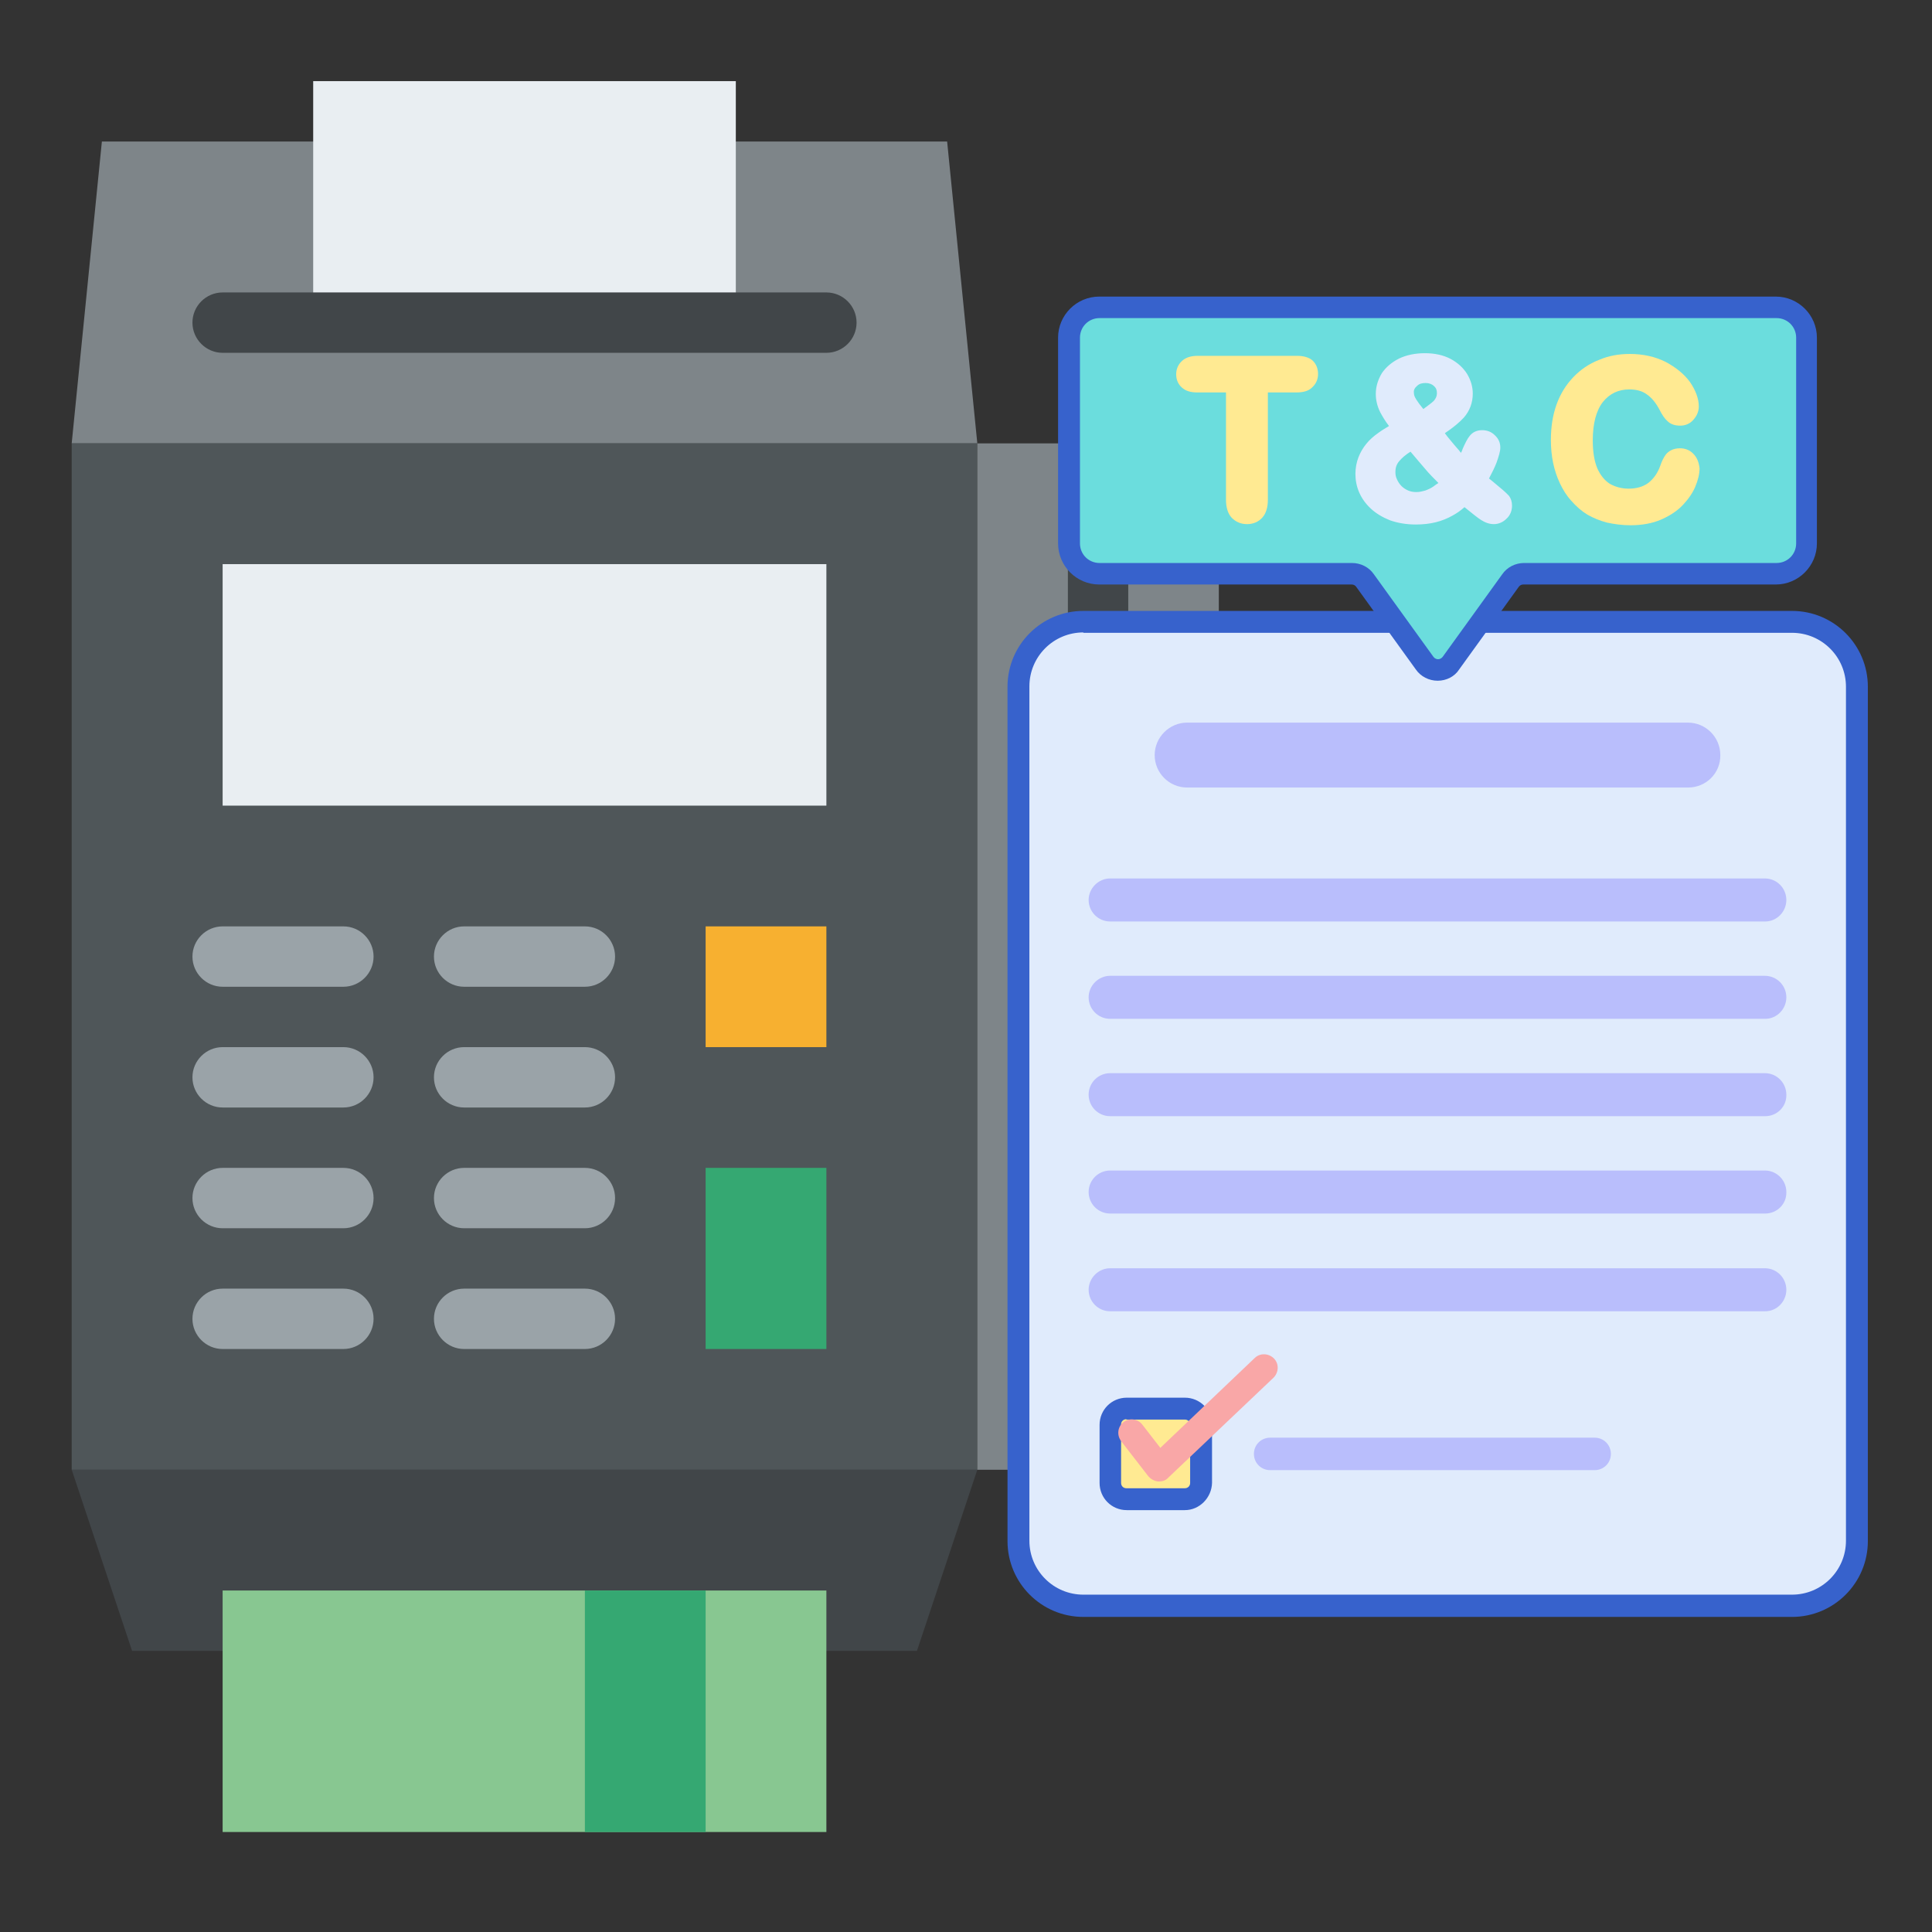 <?xml version="1.0" encoding="utf-8"?>
<!-- Generator: Adobe Illustrator 23.0.3, SVG Export Plug-In . SVG Version: 6.00 Build 0)  -->
<svg version="1.1" id="Flat" xmlns="http://www.w3.org/2000/svg" xmlns:xlink="http://www.w3.org/1999/xlink" x="0px" y="0px"
	 viewBox="0 0 512 512" style="enable-background:new 0 0 512 512;" xml:space="preserve">
<rect x="0" y="0" width="512" height="512" fill="#333333" stroke="none"/>
<style type="text/css">
	.st0{fill:#7E8589;}
	.st1{fill:#4F5659;}
	.st2{fill:#E9EEF2;}
	.st3{fill:#414649;}
	.st4{fill:#9AA3A8;}
	.st5{fill:#35A872;}
	.st6{fill:#F7B030;}
	.st7{fill:#88C791;}
	.st8{fill:#E0EBFC;}
	.st9{fill:#3762CC;}
	.st10{fill:#6BDDDD;}
	.st11{fill:#FFEA92;}
	.st12{fill:#B9BEFC;}
	.st13{fill:#F9A7A7;}
</style>
<g>
	<path class="st0" d="M259,117.5H19l8-80h224L259,117.5z"/>
	<path class="st1" d="M19,117.5h240v272H19V117.5z"/>
	<path class="st2" d="M83,21.5h112v64H83V21.5z"/>
	<path class="st3" d="M219,93.5H59c-4.4,0-8-3.6-8-8s3.6-8,8-8h160c4.4,0,8,3.6,8,8S223.4,93.5,219,93.5z"/>
	<path class="st2" d="M59,149.5h160v64H59V149.5z"/>
	<g>
		<path class="st4" d="M155,261.5h-32c-4.4,0-8-3.6-8-8c0-4.4,3.6-8,8-8h32c4.4,0,8,3.6,8,8C163,257.9,159.4,261.5,155,261.5z"/>
		<path class="st4" d="M91,293.5H59c-4.4,0-8-3.6-8-8s3.6-8,8-8h32c4.4,0,8,3.6,8,8S95.4,293.5,91,293.5z"/>
		<path class="st4" d="M155,293.5h-32c-4.4,0-8-3.6-8-8s3.6-8,8-8h32c4.4,0,8,3.6,8,8S159.4,293.5,155,293.5z"/>
		<path class="st4" d="M91,325.5H59c-4.4,0-8-3.6-8-8s3.6-8,8-8h32c4.4,0,8,3.6,8,8S95.4,325.5,91,325.5z"/>
		<path class="st4" d="M155,325.5h-32c-4.4,0-8-3.6-8-8s3.6-8,8-8h32c4.4,0,8,3.6,8,8S159.4,325.5,155,325.5z"/>
		<path class="st4" d="M91,357.5H59c-4.4,0-8-3.6-8-8s3.6-8,8-8h32c4.4,0,8,3.6,8,8S95.4,357.5,91,357.5z"/>
		<path class="st4" d="M155,357.5h-32c-4.4,0-8-3.6-8-8s3.6-8,8-8h32c4.4,0,8,3.6,8,8S159.4,357.5,155,357.5z"/>
	</g>
	<path class="st5" d="M187,309.5h32v48h-32V309.5z"/>
	<path class="st6" d="M187,245.5h32v32h-32V245.5z"/>
	<path class="st3" d="M243,437.5H35l-16-48h240L243,437.5z"/>
	<path class="st7" d="M59,421.5h160v64H59V421.5z"/>
	<path class="st5" d="M155,421.5h32v64h-32V421.5z"/>
	<path class="st0" d="M259,117.5h64v272h-64V117.5z"/>
	<path class="st4" d="M91,261.5H59c-4.4,0-8-3.6-8-8c0-4.4,3.6-8,8-8h32c4.4,0,8,3.6,8,8C99,257.9,95.4,261.5,91,261.5z"/>
	<path class="st3" d="M283,117.5h16v272h-16V117.5z"/>
</g>
<g>
	<path class="st8" d="M474.9,425.6H287.1c-9.5,0-17.2-7.7-17.2-17.2V182c0-9.5,7.7-17.2,17.2-17.2h187.8c9.5,0,17.2,7.7,17.2,17.2
		v226.4C492.1,417.9,484.4,425.6,474.9,425.6z"/>
	<path class="st9" d="M474.9,428.5H287.1c-11.1,0-20.1-9-20.1-20.1V182c0-11.1,9-20.1,20.1-20.1h187.8c11.1,0,20.1,9,20.1,20.1
		v226.4C495,419.5,486,428.5,474.9,428.5z M287.1,167.6c-7.9,0-14.3,6.4-14.3,14.3v226.4c0,7.9,6.4,14.3,14.3,14.3h187.8
		c7.9,0,14.3-6.4,14.3-14.3V182c0-7.9-6.4-14.3-14.3-14.3H287.1z"/>
	<path class="st10" d="M470.6,81.5H291.4c-4.5,0-8.1,3.6-8.1,8.1V144c0,4.5,3.6,8.1,8.1,8.1h66.9c1.4,0,2.7,0.7,3.5,1.8l15.8,21.9
		c1.7,2.4,5.3,2.4,7,0l15.8-21.9c0.8-1.1,2.1-1.8,3.5-1.8h66.9c4.5,0,8.1-3.6,8.1-8.1V89.5C478.7,85.1,475.1,81.5,470.6,81.5
		L470.6,81.5z"/>
	<path class="st11" d="M343.8,94.3h-26.4c-1.7,0-3.1,0.4-4.1,1.3c-1,0.9-1.6,2.1-1.6,3.6c0,1.4,0.5,2.6,1.5,3.5
		c1,0.9,2.3,1.3,4.1,1.3h7.6v28.4c0,2.1,0.5,3.7,1.5,4.8c1.1,1.1,2.4,1.7,4.1,1.7c1.6,0,3-0.6,4-1.7c1-1.1,1.5-2.7,1.5-4.8V104h7.6
		c1.8,0,3.2-0.4,4.1-1.3c1-0.9,1.6-2.1,1.6-3.6c0-1.4-0.5-2.7-1.5-3.6C347,94.8,345.6,94.3,343.8,94.3L343.8,94.3z"/>
	<path class="st8" d="M396.9,128.7c-0.9-0.8-1.7-1.4-2.3-1.9c0.8-1.5,1.5-2.9,2-4.2c0.6-1.7,1-3,1-4c0-1.3-0.5-2.4-1.5-3.3
		c-0.9-0.9-2.1-1.3-3.3-1.3c-1.4,0-2.5,0.5-3.3,1.5c-0.6,0.7-1.2,1.9-1.9,3.5c-0.1,0.4-0.3,0.7-0.4,1c-0.2-0.2-0.4-0.4-0.5-0.6
		c-0.7-0.8-1.5-1.7-2.3-2.7c-0.5-0.6-1-1.2-1.5-1.9c2.1-1.4,3.8-2.8,5-4.1c1.6-1.8,2.4-4,2.4-6.4c0-1.8-0.5-3.5-1.5-5.2
		c-1-1.6-2.5-3-4.4-4c-1.9-1-4.2-1.5-6.8-1.5c-2.6,0-4.9,0.5-6.8,1.4c-2,1-3.5,2.3-4.6,3.9c-1,1.7-1.6,3.5-1.6,5.5
		c0,1.7,0.4,3.3,1.2,4.9c0.6,1.1,1.3,2.3,2.3,3.6c-1,0.6-2,1.2-2.8,1.8c-1.3,0.9-2.4,1.9-3.2,2.9c-0.9,1.1-1.6,2.3-2.1,3.6
		c-0.5,1.3-0.8,2.8-0.8,4.4c0,1.6,0.3,3.3,1,4.9c0.7,1.6,1.7,3,3.1,4.3c1.4,1.3,3.1,2.3,5.1,3.1c2,0.7,4.3,1.1,6.8,1.1
		c1.9,0,3.7-0.2,5.3-0.6c1.6-0.4,3.1-1,4.5-1.8c1.1-0.6,2.1-1.3,3.1-2.2c2.2,1.8,3.6,2.9,4.4,3.4c1.1,0.7,2.2,1.1,3.4,1.1
		c1.2,0,2.4-0.5,3.3-1.4c1-0.9,1.5-2.1,1.5-3.5c0-1.1-0.3-1.9-0.8-2.6C399.6,131.1,399,130.4,396.9,128.7L396.9,128.7z M375.5,102.3
		c0.6-0.6,1.3-0.8,2.3-0.8c0.9,0,1.7,0.3,2.2,0.8c0.6,0.5,0.8,1.1,0.8,1.9c0,0.8-0.3,1.4-0.8,2c-0.6,0.6-1.6,1.3-2.8,2.2
		c-0.4-0.5-0.8-1-1.1-1.4c-0.4-0.6-0.8-1.1-1.1-1.7c-0.2-0.4-0.3-0.8-0.3-1.2C374.6,103.4,374.9,102.8,375.5,102.3z M379.9,128.9
		c-0.7,0.5-1.4,0.8-2.2,1.1c-0.7,0.2-1.5,0.4-2.3,0.4c-0.8,0-1.5-0.1-2.2-0.4c-0.7-0.3-1.3-0.7-1.8-1.2c-0.5-0.5-0.9-1.1-1.2-1.8
		c-0.3-0.6-0.4-1.2-0.4-1.9c0-1.2,0.3-2.1,1.1-3c0.7-0.8,1.6-1.6,2.9-2.4c1.5,1.8,2.9,3.4,4,4.7c1,1.2,2.2,2.4,3.4,3.6
		C380.7,128.3,380.3,128.6,379.9,128.9L379.9,128.9z"/>
	<path class="st11" d="M448.7,120.2c-1-1-2.2-1.4-3.5-1.4c-2,0-3.1,0.9-3.7,1.6c-0.6,0.8-1.1,1.8-1.5,3c-0.7,2-1.8,3.5-3.2,4.6
		c-1.4,1-3.1,1.5-5.2,1.5c-1.9,0-3.6-0.5-5-1.3c-1.4-0.9-2.5-2.3-3.3-4.1c-0.8-1.9-1.2-4.4-1.2-7.4c0-4.4,0.9-7.9,2.7-10.2
		c1.8-2.2,4.1-3.3,7-3.3c1.8,0,3.4,0.4,4.6,1.3c1.3,0.9,2.4,2.2,3.4,4.1c0.7,1.4,1.4,2.4,2.1,3c0.8,0.8,1.9,1.2,3.4,1.2
		c1.3,0,2.6-0.5,3.5-1.6c0.9-1,1.4-2.2,1.4-3.5c0-2-0.8-4.2-2.3-6.4c-1.5-2.1-3.7-3.9-6.5-5.4c-2.8-1.4-6-2.1-9.5-2.1
		c-2.9,0-5.7,0.5-8.2,1.6c-2.6,1-4.9,2.6-6.8,4.6c-1.9,2-3.4,4.4-4.4,7.2c-1,2.8-1.5,5.9-1.5,9.4c0,2.1,0.2,4.2,0.6,6.1
		c0.4,1.9,1,3.7,1.8,5.4c0.8,1.7,1.8,3.3,3,4.6c1.3,1.5,2.8,2.8,4.3,3.7c1.6,0.9,3.3,1.6,5.2,2.1c1.9,0.4,4,0.7,6.2,0.7
		c3,0,5.8-0.5,8.1-1.5c2.3-1,4.3-2.3,5.8-3.9c1.5-1.6,2.6-3.2,3.3-4.9c0.7-1.7,1.1-3.3,1.1-4.8C450.2,122.4,449.7,121.2,448.7,120.2
		L448.7,120.2z"/>
	<g>
		<path class="st12" d="M447.4,208.7H314.6c-4.8,0-8.6-3.9-8.6-8.6s3.9-8.6,8.6-8.6h132.7c4.8,0,8.6,3.9,8.6,8.6
			C456,204.9,452.1,208.7,447.4,208.7L447.4,208.7z"/>
		<path class="st12" d="M467.8,244.2H294.2c-3.2,0-5.7-2.6-5.7-5.7s2.6-5.7,5.7-5.7h173.5c3.2,0,5.7,2.6,5.7,5.7
			S470.9,244.2,467.8,244.2z"/>
		<path class="st12" d="M467.8,270H294.2c-3.2,0-5.7-2.6-5.7-5.7s2.6-5.7,5.7-5.7h173.5c3.2,0,5.7,2.6,5.7,5.7S470.9,270,467.8,270z
			"/>
		<path class="st12" d="M467.8,295.8H294.2c-3.2,0-5.7-2.6-5.7-5.7c0-3.2,2.6-5.7,5.7-5.7h173.5c3.2,0,5.7,2.6,5.7,5.7
			C473.5,293.3,470.9,295.8,467.8,295.8z"/>
		<path class="st12" d="M467.8,321.6H294.2c-3.2,0-5.7-2.6-5.7-5.7c0-3.2,2.6-5.7,5.7-5.7h173.5c3.2,0,5.7,2.6,5.7,5.7
			C473.5,319.1,470.9,321.6,467.8,321.6z"/>
		<path class="st12" d="M467.8,347.5H294.2c-3.2,0-5.7-2.6-5.7-5.7s2.6-5.7,5.7-5.7h173.5c3.2,0,5.7,2.6,5.7,5.7
			S470.9,347.5,467.8,347.5z"/>
	</g>
	<path class="st11" d="M314,397.3h-15.4c-2.4,0-4.3-1.9-4.3-4.3v-15.4c0-2.4,1.9-4.3,4.3-4.3H314c2.4,0,4.3,1.9,4.3,4.3V393
		C318.3,395.4,316.3,397.3,314,397.3z"/>
	<path class="st12" d="M422.6,389.6h-86c-2.4,0-4.3-1.9-4.3-4.3s1.9-4.3,4.3-4.3h86c2.4,0,4.3,1.9,4.3,4.3S425,389.6,422.6,389.6z"
		/>
	<path class="st9" d="M381,180.4c-2.3,0-4.5-1.1-5.8-3l-15.8-21.9c-0.3-0.4-0.7-0.6-1.2-0.6h-66.9c-6,0-10.9-4.9-10.9-10.9V89.5
		c0-6,4.9-10.9,10.9-10.9h179.3c6,0,10.9,4.9,10.9,10.9V144c0,6-4.9,10.9-10.9,10.9h-66.9c-0.5,0-0.9,0.2-1.2,0.6l-15.8,21.9
		C385.5,179.3,383.3,180.4,381,180.4L381,180.4z M291.4,84.3c-2.9,0-5.2,2.3-5.2,5.2V144c0,2.9,2.3,5.2,5.2,5.2h66.9
		c2.3,0,4.5,1.1,5.8,3l15.8,21.9c0.4,0.5,0.9,0.6,1.2,0.6s0.8-0.1,1.2-0.6l15.8-21.9c1.3-1.9,3.5-3,5.8-3h66.9
		c2.9,0,5.2-2.3,5.2-5.2V89.5c0-2.9-2.3-5.2-5.2-5.2H291.4z"/>
	<path class="st9" d="M314,400.2h-15.4c-4,0-7.2-3.2-7.2-7.2v-15.4c0-4,3.2-7.2,7.2-7.2H314c4,0,7.2,3.2,7.2,7.2V393
		C321.1,396.9,317.9,400.2,314,400.2z M298.5,376.1c-0.8,0-1.4,0.6-1.4,1.4V393c0,0.8,0.6,1.4,1.4,1.4H314c0.8,0,1.4-0.6,1.4-1.4
		v-15.4c0-0.8-0.6-1.4-1.4-1.4H298.5z"/>
	<path class="st13" d="M307.2,392.6c-0.1,0-0.2,0-0.3,0c-1-0.1-1.9-0.6-2.6-1.4l-7.2-9.3c-1.2-1.6-0.9-3.8,0.6-5
		c1.6-1.2,3.8-0.9,5,0.6l4.8,6.2l25-23.8c1.4-1.4,3.7-1.3,5.1,0.1c1.4,1.4,1.3,3.7-0.1,5.1l-27.9,26.5
		C309,392.3,308.1,392.6,307.2,392.6L307.2,392.6z"/>
</g>
</svg>
